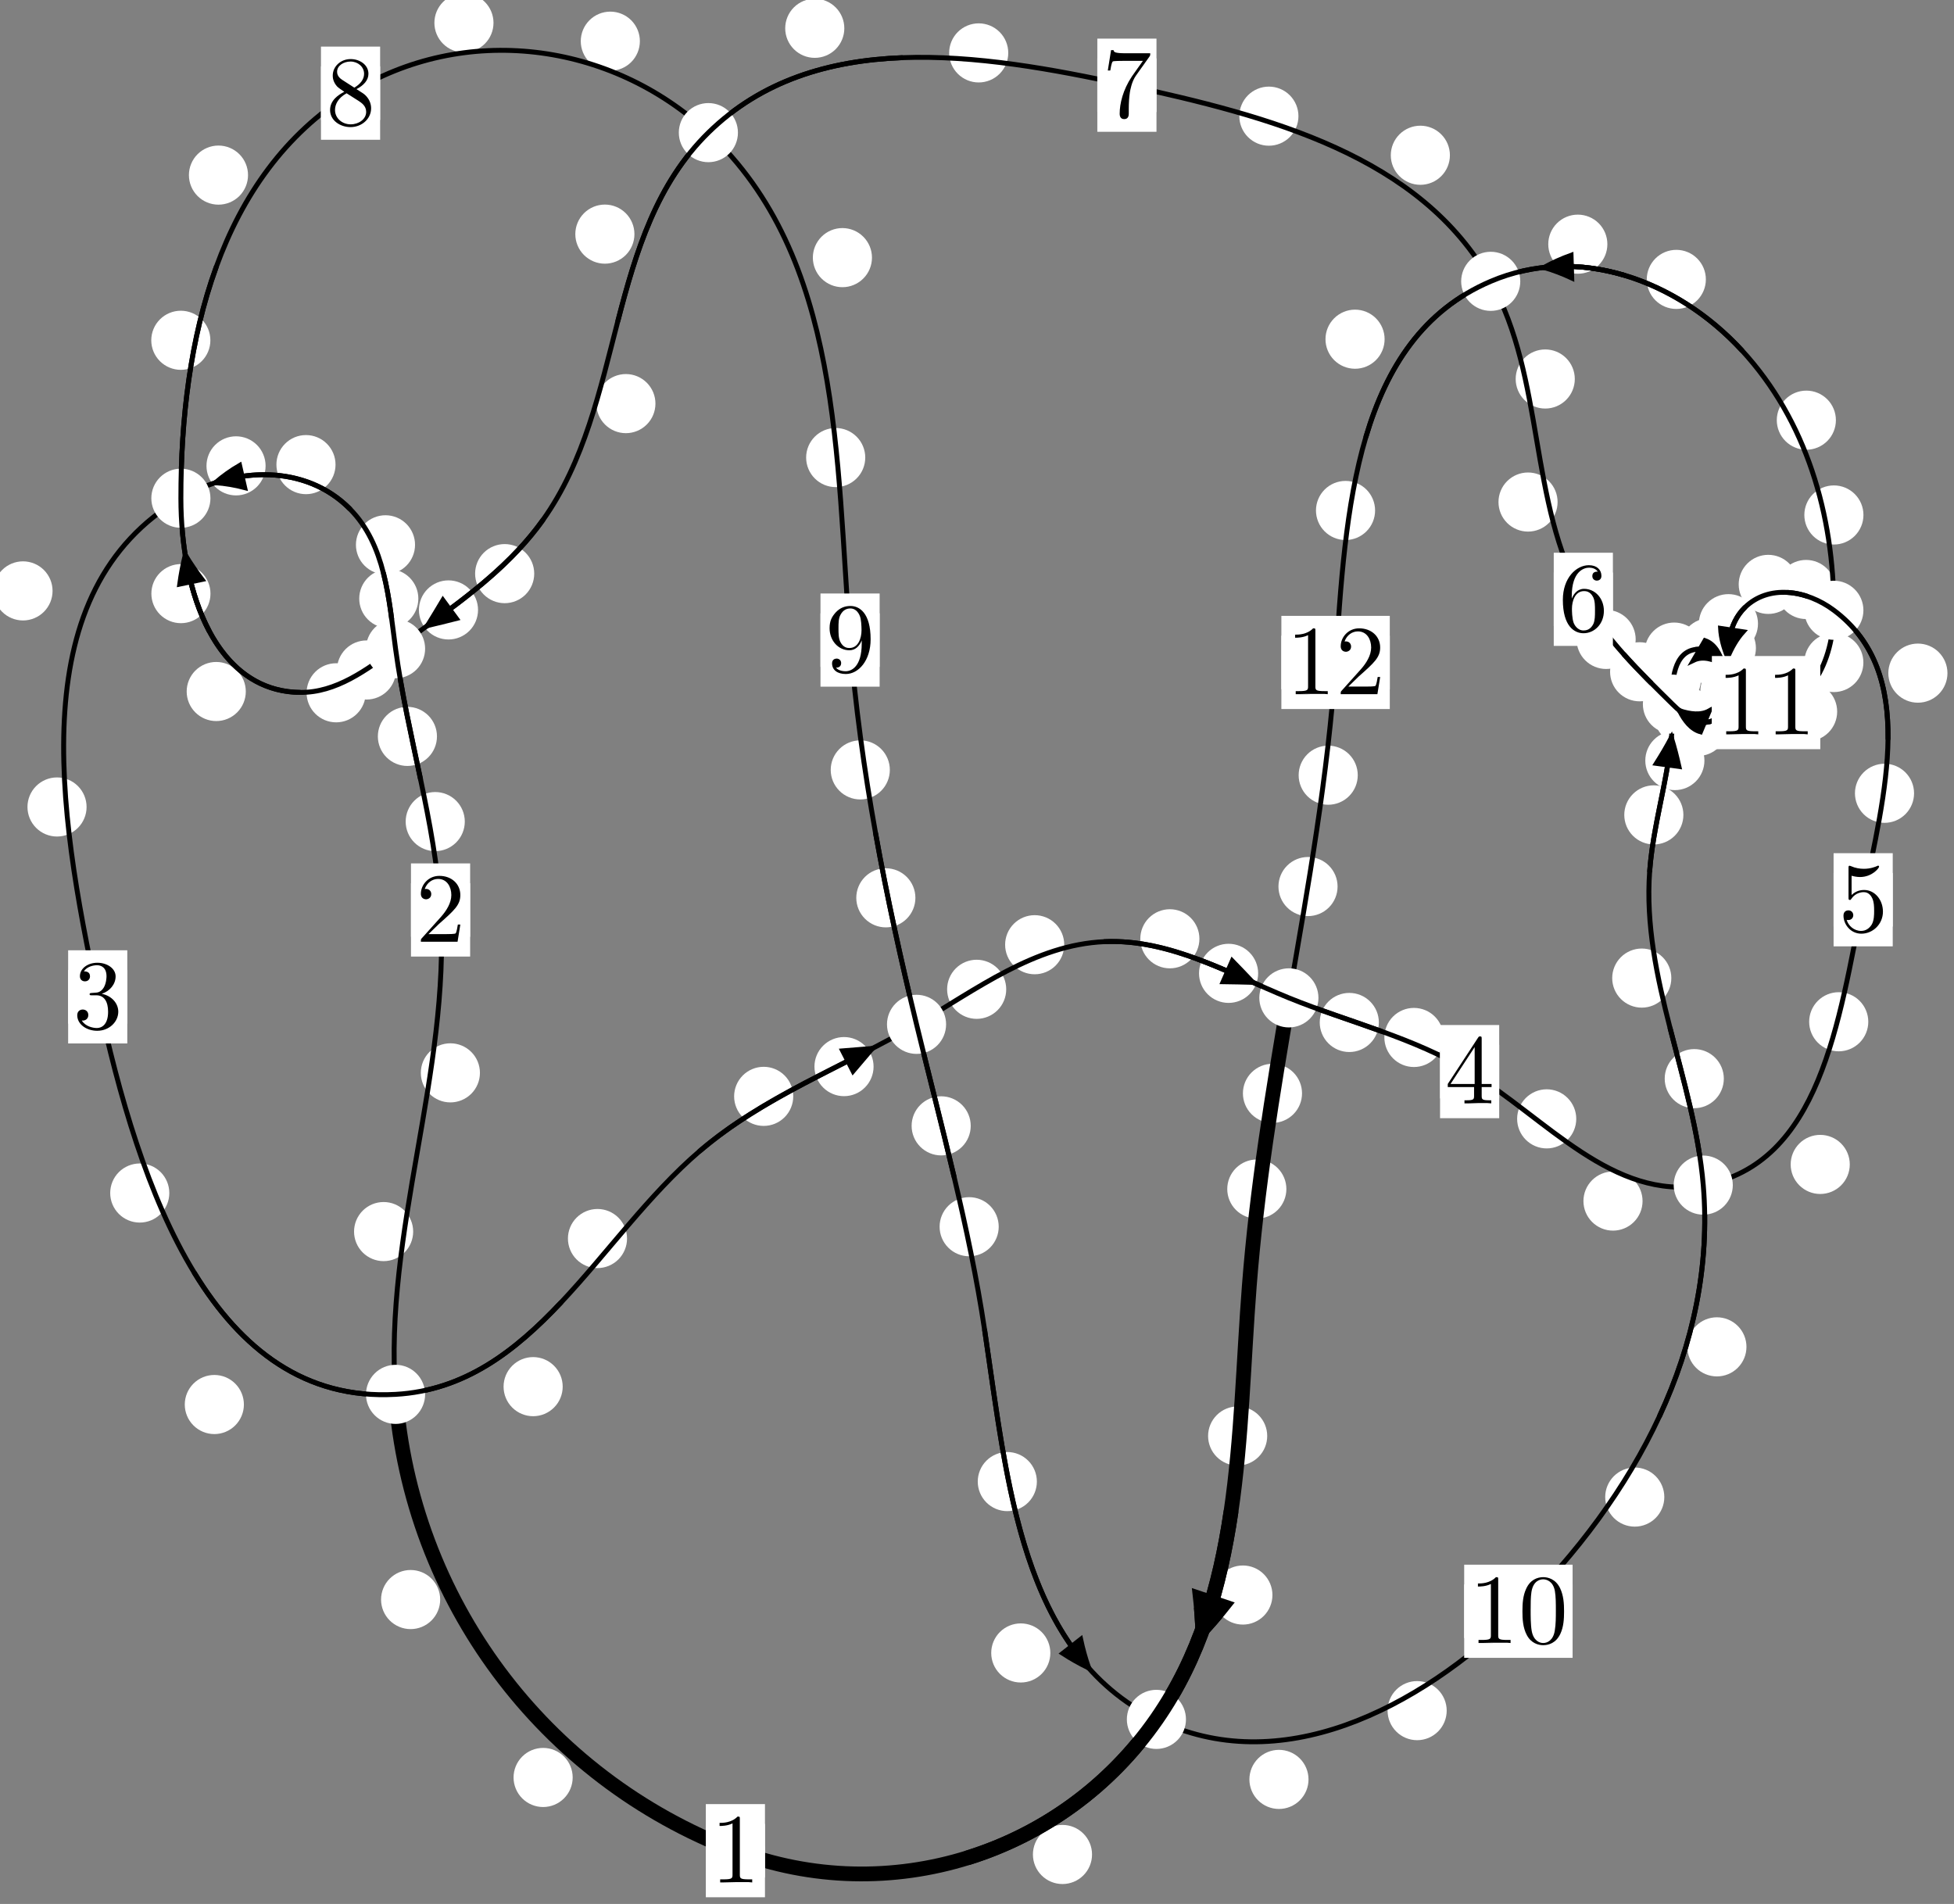 <?xml version="1.0"?>
<!-- Created by MetaPost 1.999 on 2021.07.06:0008 -->
<svg version="1.1" xmlns="http://www.w3.org/2000/svg" xmlns:xlink="http://www.w3.org/1999/xlink" width="197.594" height="192.532" viewBox="0 0 197.594 192.532">
<rect x="0" y="0" width="197.594" height="192.532" fill="#808080" stroke="none"/>
<!-- Original BoundingBox: -40.662170 -50.854141 156.931793 141.677933 -->
  <defs>
    <g transform="scale(0.01,0.01)" id="GLYPHcmr10_48">
      <path style="fill-rule: evenodd;" d="M460 -320C460 -400,455 -480,420 -554C374 -650,292 -666,250 -666C190 -666,117 -640,76 -547C44 -478,39 -400,39 -320C39 -245,43 -155,84 -79C127 2,200 22,249 22C303 22,379 1,423 -94C455 -163,460 -241,460 -320M249 -0C210 -0,151 -25,133 -121C122 -181,122 -273,122 -332C122 -396,122 -462,130 -516C149 -635,224 -644,249 -644C282 -644,348 -626,367 -527C377 -471,377 -395,377 -332C377 -257,377 -189,366 -125C351 -30,294 -0,249 -0"></path>
    </g>
    <g transform="scale(0.01,0.01)" id="GLYPHcmr10_49">
      <path style="fill-rule: evenodd;" d="M294 -640C294 -664,294 -666,271 -666C209 -602,121 -602,89 -602L89 -571C109 -571,168 -571,220 -597L220 -79C220 -43,217 -31,127 -31L95 -31L95 -0L257 -0L130 -3L217 -3L257 -3L297 -3L384 -3L419 -0L419 -31L387 -31C297 -31,294 -42,294 -79"></path>
    </g>
    <g transform="scale(0.01,0.01)" id="GLYPHcmr10_50">
      <path style="fill-rule: evenodd;" d="M127 -77L233 -180C389 -318,449 -372,449 -472C449 -586,359 -666,237 -666C124 -666,50 -574,50 -485C50 -429,100 -429,103 -429C120 -429,155 -441,155 -482C155 -508,137 -534,102 -534C94 -534,92 -534,89 -533C112 -598,166 -635,224 -635C315 -635,358 -554,358 -472C358 -392,308 -313,253 -251L61 -37C50 -26,50 -24,50 -0L421 -0L449 -174L424 -174C419 -144,412 -100,402 -85C395 -77,329 -77,307 -77"></path>
    </g>
    <g transform="scale(0.01,0.01)" id="GLYPHcmr10_51">
      <path style="fill-rule: evenodd;" d="M290 -352C372 -379,430 -449,430 -528C430 -610,342 -666,246 -666C145 -666,69 -606,69 -530C69 -497,91 -478,120 -478C151 -478,171 -500,171 -529C171 -579,124 -579,109 -579C140 -628,206 -641,242 -641C283 -641,338 -619,338 -529C338 -517,336 -459,310 -415C280 -367,246 -364,221 -363C213 -362,189 -360,182 -360C174 -359,167 -358,167 -348C167 -337,174 -337,191 -337L235 -337C317 -337,354 -269,354 -171C354 -35,285 -6,241 -6C198 -6,123 -23,88 -82C123 -77,154 -99,154 -137C154 -173,127 -193,98 -193C74 -193,42 -179,42 -135C42 -44,135 22,244 22C366 22,457 -69,457 -171C457 -253,394 -331,290 -352"></path>
    </g>
    <g transform="scale(0.01,0.01)" id="GLYPHcmr10_52">
      <path style="fill-rule: evenodd;" d="M294 -165L294 -78C294 -42,292 -31,218 -31L197 -31L197 -0L332 -0L238 -3L290 -3L332 -3L374 -3L427 -3L468 -0L468 -31L447 -31C373 -31,371 -42,371 -78L371 -165L471 -165L471 -196L371 -196L371 -651C371 -671,371 -677,355 -677C346 -677,343 -677,335 -665L28 -196L28 -165M300 -196L56 -196L300 -569"></path>
    </g>
    <g transform="scale(0.01,0.01)" id="GLYPHcmr10_53">
      <path style="fill-rule: evenodd;" d="M449 -201C449 -320,367 -420,259 -420C211 -420,168 -404,132 -369L132 -564C152 -558,185 -551,217 -551C340 -551,410 -642,410 -655C410 -661,407 -666,400 -666C399 -666,397 -666,392 -663C372 -654,323 -634,256 -634C216 -634,170 -641,123 -662C115 -665,113 -665,111 -665C101 -665,101 -657,101 -641L101 -345C101 -327,101 -319,115 -319C122 -319,124 -322,128 -328C139 -344,176 -398,257 -398C309 -398,334 -352,342 -334C358 -297,360 -258,360 -208C360 -173,360 -113,336 -71C312 -32,275 -6,229 -6C156 -6,99 -59,82 -118C85 -117,88 -116,99 -116C132 -116,149 -141,149 -165C149 -189,132 -214,99 -214C85 -214,50 -207,50 -161C50 -75,119 22,231 22C347 22,449 -74,449 -201"></path>
    </g>
    <g transform="scale(0.01,0.01)" id="GLYPHcmr10_54">
      <path style="fill-rule: evenodd;" d="M132 -328L132 -352C132 -605,256 -641,307 -641C331 -641,373 -635,395 -601C380 -601,340 -601,340 -556C340 -525,364 -510,386 -510C402 -510,432 -519,432 -558C432 -618,388 -666,305 -666C177 -666,42 -537,42 -316C42 -49,158 22,251 22C362 22,457 -72,457 -204C457 -331,368 -427,257 -427C189 -427,152 -376,132 -328M251 -6C188 -6,158 -66,152 -81C134 -128,134 -208,134 -226C134 -304,166 -404,256 -404C272 -404,318 -404,349 -342C367 -305,367 -254,367 -205C367 -157,367 -107,350 -71C320 -11,274 -6,251 -6"></path>
    </g>
    <g transform="scale(0.01,0.01)" id="GLYPHcmr10_55">
      <path style="fill-rule: evenodd;" d="M476 -609C485 -621,485 -623,485 -644L242 -644C120 -644,118 -657,114 -676L89 -676L56 -470L81 -470C84 -486,93 -549,106 -561C113 -567,191 -567,204 -567L411 -567C400 -551,321 -442,299 -409C209 -274,176 -135,176 -33C176 -23,176 22,222 22C268 22,268 -23,268 -33L268 -84C268 -139,271 -194,279 -248C283 -271,297 -357,341 -419"></path>
    </g>
    <g transform="scale(0.01,0.01)" id="GLYPHcmr10_56">
      <path style="fill-rule: evenodd;" d="M163 -457C117 -487,113 -521,113 -538C113 -599,178 -641,249 -641C322 -641,386 -589,386 -517C386 -460,347 -412,287 -377M309 -362C381 -399,430 -451,430 -517C430 -609,341 -666,250 -666C150 -666,69 -592,69 -499C69 -481,71 -436,113 -389C124 -377,161 -352,186 -335C128 -306,42 -250,42 -151C42 -45,144 22,249 22C362 22,457 -61,457 -168C457 -204,446 -249,408 -291C389 -312,373 -322,309 -362M209 -320L332 -242C360 -223,407 -193,407 -132C407 -58,332 -6,250 -6C164 -6,92 -68,92 -151C92 -209,124 -273,209 -320"></path>
    </g>
    <g transform="scale(0.01,0.01)" id="GLYPHcmr10_57">
      <path style="fill-rule: evenodd;" d="M367 -318L367 -286C367 -52,263 -6,205 -6C188 -6,134 -8,107 -42C151 -42,159 -71,159 -88C159 -119,135 -134,113 -134C97 -134,67 -125,67 -86C67 -19,121 22,206 22C335 22,457 -114,457 -329C457 -598,342 -666,253 -666C198 -666,149 -648,106 -603C65 -558,42 -516,42 -441C42 -316,130 -218,242 -218C303 -218,344 -260,367 -318M243 -241C227 -241,181 -241,150 -304C132 -341,132 -391,132 -440C132 -494,132 -541,153 -578C180 -628,218 -641,253 -641C299 -641,332 -607,349 -562C361 -530,365 -467,365 -421C365 -338,331 -241,243 -241"></path>
    </g>
  </defs>
  <path d="M57.911 179.741C57.911 178.948,57.596 178.188,57.035 177.627C56.475 177.067,55.715 176.752,54.922 176.752C54.129 176.752,53.369 177.067,52.809 177.627C52.248 178.188,51.933 178.948,51.933 179.741C51.933 180.533,52.248 181.293,52.809 181.854C53.369 182.414,54.129 182.729,54.922 182.729C55.715 182.729,56.475 182.414,57.035 181.854C57.596 181.293,57.911 180.533,57.911 179.741Z" style="fill: rgb(100%,100%,100%);stroke: none;"></path>
  <path d="M77.354 187.144C77.354 186.351,77.039 185.591,76.479 185.031C75.918 184.47,75.158 184.155,74.365 184.155C73.573 184.155,72.812 184.47,72.252 185.031C71.692 185.591,71.377 186.351,71.377 187.144C71.377 187.937,71.692 188.697,72.252 189.257C72.812 189.818,73.573 190.133,74.365 190.133C75.158 190.133,75.918 189.818,76.479 189.257C77.039 188.697,77.354 187.937,77.354 187.144Z" style="fill: rgb(100%,100%,100%);stroke: none;"></path>
  <path d="M41.781 124.539C41.781 123.747,41.466 122.987,40.905 122.426C40.345 121.866,39.584 121.551,38.792 121.551C37.999 121.551,37.239 121.866,36.678 122.426C36.118 122.987,35.803 123.747,35.803 124.539C35.803 125.332,36.118 126.092,36.678 126.653C37.239 127.213,37.999 127.528,38.792 127.528C39.584 127.528,40.345 127.213,40.905 126.653C41.466 126.092,41.781 125.332,41.781 124.539Z" style="fill: rgb(100%,100%,100%);stroke: none;"></path>
  <path d="M44.512 161.749C44.512 160.957,44.197 160.197,43.636 159.636C43.076 159.076,42.316 158.761,41.523 158.761C40.73 158.761,39.97 159.076,39.41 159.636C38.849 160.197,38.534 160.957,38.534 161.749C38.534 162.542,38.849 163.302,39.41 163.863C39.97 164.423,40.73 164.738,41.523 164.738C42.316 164.738,43.076 164.423,43.636 163.863C44.197 163.302,44.512 162.542,44.512 161.749Z" style="fill: rgb(100%,100%,100%);stroke: none;"></path>
  <path d="M47.001 83.08C47.001 82.288,46.686 81.527,46.126 80.967C45.565 80.406,44.805 80.092,44.012 80.092C43.22 80.092,42.459 80.406,41.899 80.967C41.338 81.527,41.023 82.288,41.023 83.08C41.023 83.873,41.338 84.633,41.899 85.194C42.459 85.754,43.22 86.069,44.012 86.069C44.805 86.069,45.565 85.754,46.126 85.194C46.686 84.633,47.001 83.873,47.001 83.08Z" style="fill: rgb(100%,100%,100%);stroke: none;"></path>
  <path d="M48.532 108.488C48.532 107.696,48.217 106.935,47.657 106.375C47.096 105.814,46.336 105.5,45.543 105.5C44.751 105.5,43.991 105.814,43.43 106.375C42.87 106.935,42.555 107.696,42.555 108.488C42.555 109.281,42.87 110.041,43.43 110.602C43.991 111.162,44.751 111.477,45.543 111.477C46.336 111.477,47.096 111.162,47.657 110.602C48.217 110.041,48.532 109.281,48.532 108.488Z" style="fill: rgb(100%,100%,100%);stroke: none;"></path>
  <path d="M42.304 60.533C42.304 59.74,41.989 58.98,41.429 58.419C40.868 57.859,40.108 57.544,39.315 57.544C38.523 57.544,37.763 57.859,37.202 58.419C36.642 58.98,36.327 59.74,36.327 60.533C36.327 61.325,36.642 62.085,37.202 62.646C37.763 63.206,38.523 63.521,39.315 63.521C40.108 63.521,40.868 63.206,41.429 62.646C41.989 62.085,42.304 61.325,42.304 60.533Z" style="fill: rgb(100%,100%,100%);stroke: none;"></path>
  <path d="M44.187 74.466C44.187 73.673,43.872 72.913,43.312 72.353C42.751 71.792,41.991 71.477,41.198 71.477C40.406 71.477,39.646 71.792,39.085 72.353C38.525 72.913,38.21 73.673,38.21 74.466C38.21 75.259,38.525 76.019,39.085 76.579C39.646 77.14,40.406 77.455,41.198 77.455C41.991 77.455,42.751 77.14,43.312 76.579C43.872 76.019,44.187 75.259,44.187 74.466Z" style="fill: rgb(100%,100%,100%);stroke: none;"></path>
  <path d="M33.93 46.983C33.93 46.19,33.615 45.43,33.054 44.87C32.494 44.309,31.734 43.994,30.941 43.994C30.148 43.994,29.388 44.309,28.828 44.87C28.267 45.43,27.952 46.19,27.952 46.983C27.952 47.776,28.267 48.536,28.828 49.096C29.388 49.657,30.148 49.972,30.941 49.972C31.734 49.972,32.494 49.657,33.054 49.096C33.615 48.536,33.93 47.776,33.93 46.983Z" style="fill: rgb(100%,100%,100%);stroke: none;"></path>
  <path d="M41.97 55.091C41.97 54.299,41.655 53.539,41.095 52.978C40.534 52.418,39.774 52.103,38.981 52.103C38.189 52.103,37.429 52.418,36.868 52.978C36.308 53.539,35.993 54.299,35.993 55.091C35.993 55.884,36.308 56.644,36.868 57.205C37.429 57.765,38.189 58.08,38.981 58.08C39.774 58.08,40.534 57.765,41.095 57.205C41.655 56.644,41.97 55.884,41.97 55.091Z" style="fill: rgb(100%,100%,100%);stroke: none;"></path>
  <path d="M5.315 59.753C5.315 58.96,5 58.2,4.44 57.639C3.879 57.079,3.119 56.764,2.327 56.764C1.534 56.764,0.774 57.079,0.213 57.639C-0.347 58.2,-0.662 58.96,-0.662 59.753C-0.662 60.545,-0.347 61.306,0.213 61.866C0.774 62.427,1.534 62.742,2.327 62.742C3.119 62.742,3.879 62.427,4.44 61.866C5 61.306,5.315 60.545,5.315 59.753Z" style="fill: rgb(100%,100%,100%);stroke: none;"></path>
  <path d="M26.857 47.109C26.857 46.316,26.542 45.556,25.982 44.995C25.421 44.435,24.661 44.12,23.869 44.12C23.076 44.12,22.316 44.435,21.755 44.995C21.195 45.556,20.88 46.316,20.88 47.109C20.88 47.901,21.195 48.661,21.755 49.222C22.316 49.782,23.076 50.097,23.869 50.097C24.661 50.097,25.421 49.782,25.982 49.222C26.542 48.661,26.857 47.901,26.857 47.109Z" style="fill: rgb(100%,100%,100%);stroke: none;"></path>
  <path d="M17.121 120.641C17.121 119.848,16.806 119.088,16.246 118.527C15.685 117.967,14.925 117.652,14.132 117.652C13.34 117.652,12.58 117.967,12.019 118.527C11.459 119.088,11.144 119.848,11.144 120.641C11.144 121.433,11.459 122.194,12.019 122.754C12.58 123.314,13.34 123.629,14.132 123.629C14.925 123.629,15.685 123.314,16.246 122.754C16.806 122.194,17.121 121.433,17.121 120.641Z" style="fill: rgb(100%,100%,100%);stroke: none;"></path>
  <path d="M8.755 81.603C8.755 80.81,8.44 80.05,7.88 79.489C7.319 78.929,6.559 78.614,5.766 78.614C4.974 78.614,4.213 78.929,3.653 79.489C3.092 80.05,2.778 80.81,2.778 81.603C2.778 82.395,3.092 83.155,3.653 83.716C4.213 84.276,4.974 84.591,5.766 84.591C6.559 84.591,7.319 84.276,7.88 83.716C8.44 83.155,8.755 82.395,8.755 81.603Z" style="fill: rgb(100%,100%,100%);stroke: none;"></path>
  <path d="M56.901 140.22C56.901 139.427,56.586 138.667,56.025 138.107C55.465 137.546,54.704 137.231,53.912 137.231C53.119 137.231,52.359 137.546,51.798 138.107C51.238 138.667,50.923 139.427,50.923 140.22C50.923 141.013,51.238 141.773,51.798 142.333C52.359 142.894,53.119 143.209,53.912 143.209C54.704 143.209,55.465 142.894,56.025 142.333C56.586 141.773,56.901 141.013,56.901 140.22Z" style="fill: rgb(100%,100%,100%);stroke: none;"></path>
  <path d="M24.663 142.027C24.663 141.235,24.348 140.474,23.787 139.914C23.227 139.353,22.467 139.039,21.674 139.039C20.881 139.039,20.121 139.353,19.561 139.914C19 140.474,18.685 141.235,18.685 142.027C18.685 142.82,19 143.58,19.561 144.141C20.121 144.701,20.881 145.016,21.674 145.016C22.467 145.016,23.227 144.701,23.787 144.141C24.348 143.58,24.663 142.82,24.663 142.027Z" style="fill: rgb(100%,100%,100%);stroke: none;"></path>
  <path d="M80.215 110.865C80.215 110.073,79.9 109.313,79.339 108.752C78.779 108.192,78.019 107.877,77.226 107.877C76.433 107.877,75.673 108.192,75.113 108.752C74.552 109.313,74.237 110.073,74.237 110.865C74.237 111.658,74.552 112.418,75.113 112.979C75.673 113.539,76.433 113.854,77.226 113.854C78.019 113.854,78.779 113.539,79.339 112.979C79.9 112.418,80.215 111.658,80.215 110.865Z" style="fill: rgb(100%,100%,100%);stroke: none;"></path>
  <path d="M63.408 125.243C63.408 124.45,63.093 123.69,62.533 123.129C61.972 122.569,61.212 122.254,60.419 122.254C59.627 122.254,58.867 122.569,58.306 123.129C57.746 123.69,57.431 124.45,57.431 125.243C57.431 126.035,57.746 126.795,58.306 127.356C58.867 127.916,59.627 128.231,60.419 128.231C61.212 128.231,61.972 127.916,62.533 127.356C63.093 126.795,63.408 126.035,63.408 125.243Z" style="fill: rgb(100%,100%,100%);stroke: none;"></path>
  <path d="M101.752 100.04C101.752 99.247,101.437 98.487,100.877 97.927C100.316 97.366,99.556 97.051,98.763 97.051C97.971 97.051,97.211 97.366,96.65 97.927C96.09 98.487,95.775 99.247,95.775 100.04C95.775 100.833,96.09 101.593,96.65 102.153C97.211 102.714,97.971 103.029,98.763 103.029C99.556 103.029,100.316 102.714,100.877 102.153C101.437 101.593,101.752 100.833,101.752 100.04Z" style="fill: rgb(100%,100%,100%);stroke: none;"></path>
  <path d="M88.338 107.857C88.338 107.064,88.023 106.304,87.462 105.744C86.902 105.183,86.142 104.868,85.349 104.868C84.556 104.868,83.796 105.183,83.236 105.744C82.675 106.304,82.36 107.064,82.36 107.857C82.36 108.65,82.675 109.41,83.236 109.97C83.796 110.531,84.556 110.846,85.349 110.846C86.142 110.846,86.902 110.531,87.462 109.97C88.023 109.41,88.338 108.65,88.338 107.857Z" style="fill: rgb(100%,100%,100%);stroke: none;"></path>
  <path d="M121.288 94.932C121.288 94.139,120.973 93.379,120.413 92.818C119.852 92.258,119.092 91.943,118.299 91.943C117.507 91.943,116.746 92.258,116.186 92.818C115.625 93.379,115.311 94.139,115.311 94.932C115.311 95.724,115.625 96.485,116.186 97.045C116.746 97.605,117.507 97.92,118.299 97.92C119.092 97.92,119.852 97.605,120.413 97.045C120.973 96.485,121.288 95.724,121.288 94.932Z" style="fill: rgb(100%,100%,100%);stroke: none;"></path>
  <path d="M107.618 95.532C107.618 94.739,107.303 93.979,106.743 93.418C106.183 92.858,105.422 92.543,104.63 92.543C103.837 92.543,103.077 92.858,102.516 93.418C101.956 93.979,101.641 94.739,101.641 95.532C101.641 96.324,101.956 97.084,102.516 97.645C103.077 98.205,103.837 98.52,104.63 98.52C105.422 98.52,106.183 98.205,106.743 97.645C107.303 97.084,107.618 96.324,107.618 95.532Z" style="fill: rgb(100%,100%,100%);stroke: none;"></path>
  <path d="M139.434 103.393C139.434 102.601,139.119 101.84,138.558 101.28C137.998 100.719,137.238 100.405,136.445 100.405C135.652 100.405,134.892 100.719,134.332 101.28C133.771 101.84,133.456 102.601,133.456 103.393C133.456 104.186,133.771 104.946,134.332 105.507C134.892 106.067,135.652 106.382,136.445 106.382C137.238 106.382,137.998 106.067,138.558 105.507C139.119 104.946,139.434 104.186,139.434 103.393Z" style="fill: rgb(100%,100%,100%);stroke: none;"></path>
  <path d="M127.227 98.426C127.227 97.633,126.912 96.873,126.351 96.313C125.791 95.752,125.031 95.437,124.238 95.437C123.445 95.437,122.685 95.752,122.125 96.313C121.564 96.873,121.249 97.633,121.249 98.426C121.249 99.219,121.564 99.979,122.125 100.539C122.685 101.1,123.445 101.415,124.238 101.415C125.031 101.415,125.791 101.1,126.351 100.539C126.912 99.979,127.227 99.219,127.227 98.426Z" style="fill: rgb(100%,100%,100%);stroke: none;"></path>
  <path d="M159.395 113.141C159.395 112.348,159.08 111.588,158.519 111.028C157.959 110.467,157.199 110.152,156.406 110.152C155.613 110.152,154.853 110.467,154.293 111.028C153.732 111.588,153.417 112.348,153.417 113.141C153.417 113.934,153.732 114.694,154.293 115.254C154.853 115.815,155.613 116.13,156.406 116.13C157.199 116.13,157.959 115.815,158.519 115.254C159.08 114.694,159.395 113.934,159.395 113.141Z" style="fill: rgb(100%,100%,100%);stroke: none;"></path>
  <path d="M145.969 104.909C145.969 104.117,145.654 103.356,145.093 102.796C144.533 102.236,143.773 101.921,142.98 101.921C142.187 101.921,141.427 102.236,140.867 102.796C140.306 103.356,139.991 104.117,139.991 104.909C139.991 105.702,140.306 106.462,140.867 107.023C141.427 107.583,142.187 107.898,142.98 107.898C143.773 107.898,144.533 107.583,145.093 107.023C145.654 106.462,145.969 105.702,145.969 104.909Z" style="fill: rgb(100%,100%,100%);stroke: none;"></path>
  <path d="M187.055 117.749C187.055 116.956,186.741 116.196,186.18 115.635C185.62 115.075,184.859 114.76,184.067 114.76C183.274 114.76,182.514 115.075,181.953 115.635C181.393 116.196,181.078 116.956,181.078 117.749C181.078 118.541,181.393 119.301,181.953 119.862C182.514 120.422,183.274 120.737,184.067 120.737C184.859 120.737,185.62 120.422,186.18 119.862C186.741 119.301,187.055 118.541,187.055 117.749Z" style="fill: rgb(100%,100%,100%);stroke: none;"></path>
  <path d="M166.1 121.455C166.1 120.662,165.785 119.902,165.224 119.341C164.664 118.781,163.904 118.466,163.111 118.466C162.318 118.466,161.558 118.781,160.998 119.341C160.437 119.902,160.122 120.662,160.122 121.455C160.122 122.247,160.437 123.007,160.998 123.568C161.558 124.128,162.318 124.443,163.111 124.443C163.904 124.443,164.664 124.128,165.224 123.568C165.785 123.007,166.1 122.247,166.1 121.455Z" style="fill: rgb(100%,100%,100%);stroke: none;"></path>
  <path d="M193.555 80.219C193.555 79.426,193.24 78.666,192.68 78.105C192.119 77.545,191.359 77.23,190.566 77.23C189.774 77.23,189.014 77.545,188.453 78.105C187.893 78.666,187.578 79.426,187.578 80.219C187.578 81.011,187.893 81.771,188.453 82.332C189.014 82.892,189.774 83.207,190.566 83.207C191.359 83.207,192.119 82.892,192.68 82.332C193.24 81.771,193.555 81.011,193.555 80.219Z" style="fill: rgb(100%,100%,100%);stroke: none;"></path>
  <path d="M188.926 103.322C188.926 102.529,188.611 101.769,188.05 101.209C187.49 100.648,186.729 100.333,185.937 100.333C185.144 100.333,184.384 100.648,183.823 101.209C183.263 101.769,182.948 102.529,182.948 103.322C182.948 104.115,183.263 104.875,183.823 105.435C184.384 105.996,185.144 106.311,185.937 106.311C186.729 106.311,187.49 105.996,188.05 105.435C188.611 104.875,188.926 104.115,188.926 103.322Z" style="fill: rgb(100%,100%,100%);stroke: none;"></path>
  <path d="M185.624 59.61C185.624 58.817,185.309 58.057,184.748 57.497C184.188 56.936,183.428 56.621,182.635 56.621C181.842 56.621,181.082 56.936,180.522 57.497C179.961 58.057,179.646 58.817,179.646 59.61C179.646 60.403,179.961 61.163,180.522 61.723C181.082 62.284,181.842 62.599,182.635 62.599C183.428 62.599,184.188 62.284,184.748 61.723C185.309 61.163,185.624 60.403,185.624 59.61Z" style="fill: rgb(100%,100%,100%);stroke: none;"></path>
  <path d="M196.932 68.069C196.932 67.277,196.617 66.516,196.056 65.956C195.496 65.395,194.736 65.08,193.943 65.08C193.15 65.08,192.39 65.395,191.83 65.956C191.269 66.516,190.954 67.277,190.954 68.069C190.954 68.862,191.269 69.622,191.83 70.183C192.39 70.743,193.15 71.058,193.943 71.058C194.736 71.058,195.496 70.743,196.056 70.183C196.617 69.622,196.932 68.862,196.932 68.069Z" style="fill: rgb(100%,100%,100%);stroke: none;"></path>
  <path d="M177.773 63.068C177.773 62.276,177.458 61.515,176.897 60.955C176.337 60.394,175.577 60.079,174.784 60.079C173.991 60.079,173.231 60.394,172.671 60.955C172.11 61.515,171.795 62.276,171.795 63.068C171.795 63.861,172.11 64.621,172.671 65.182C173.231 65.742,173.991 66.057,174.784 66.057C175.577 66.057,176.337 65.742,176.897 65.182C177.458 64.621,177.773 63.861,177.773 63.068Z" style="fill: rgb(100%,100%,100%);stroke: none;"></path>
  <path d="M181.801 59.094C181.801 58.301,181.486 57.541,180.925 56.98C180.365 56.42,179.605 56.105,178.812 56.105C178.019 56.105,177.259 56.42,176.699 56.98C176.138 57.541,175.823 58.301,175.823 59.094C175.823 59.886,176.138 60.647,176.699 61.207C177.259 61.767,178.019 62.082,178.812 62.082C179.605 62.082,180.365 61.767,180.925 61.207C181.486 60.647,181.801 59.886,181.801 59.094Z" style="fill: rgb(100%,100%,100%);stroke: none;"></path>
  <path d="M177.923 69.903C177.923 69.11,177.608 68.35,177.047 67.789C176.487 67.229,175.727 66.914,174.934 66.914C174.141 66.914,173.381 67.229,172.821 67.789C172.26 68.35,171.945 69.11,171.945 69.903C171.945 70.695,172.26 71.455,172.821 72.016C173.381 72.576,174.141 72.891,174.934 72.891C175.727 72.891,176.487 72.576,177.047 72.016C177.608 71.455,177.923 70.695,177.923 69.903Z" style="fill: rgb(100%,100%,100%);stroke: none;"></path>
  <path d="M177.563 65.534C177.563 64.741,177.248 63.981,176.688 63.42C176.127 62.86,175.367 62.545,174.575 62.545C173.782 62.545,173.022 62.86,172.461 63.42C171.901 63.981,171.586 64.741,171.586 65.534C171.586 66.326,171.901 67.087,172.461 67.647C173.022 68.207,173.782 68.522,174.575 68.522C175.367 68.522,176.127 68.207,176.688 67.647C177.248 67.087,177.563 66.326,177.563 65.534Z" style="fill: rgb(100%,100%,100%);stroke: none;"></path>
  <path d="M174.677 73.459C174.677 72.667,174.362 71.906,173.802 71.346C173.241 70.785,172.481 70.47,171.688 70.47C170.896 70.47,170.135 70.785,169.575 71.346C169.014 71.906,168.699 72.667,168.699 73.459C168.699 74.252,169.014 75.012,169.575 75.573C170.135 76.133,170.896 76.448,171.688 76.448C172.481 76.448,173.241 76.133,173.802 75.573C174.362 75.012,174.677 74.252,174.677 73.459Z" style="fill: rgb(100%,100%,100%);stroke: none;"></path>
  <path d="M177.929 72.206C177.929 71.413,177.614 70.653,177.054 70.093C176.493 69.532,175.733 69.217,174.94 69.217C174.148 69.217,173.387 69.532,172.827 70.093C172.267 70.653,171.952 71.413,171.952 72.206C171.952 72.999,172.267 73.759,172.827 74.319C173.387 74.88,174.148 75.195,174.94 75.195C175.733 75.195,176.493 74.88,177.054 74.319C177.614 73.759,177.929 72.999,177.929 72.206Z" style="fill: rgb(100%,100%,100%);stroke: none;"></path>
  <path d="M168.793 67.931C168.793 67.138,168.478 66.378,167.918 65.818C167.357 65.257,166.597 64.942,165.804 64.942C165.012 64.942,164.251 65.257,163.691 65.818C163.13 66.378,162.816 67.138,162.816 67.931C162.816 68.724,163.13 69.484,163.691 70.044C164.251 70.605,165.012 70.92,165.804 70.92C166.597 70.92,167.357 70.605,167.918 70.044C168.478 69.484,168.793 68.724,168.793 67.931Z" style="fill: rgb(100%,100%,100%);stroke: none;"></path>
  <path d="M173.267 72.345C173.267 71.553,172.952 70.792,172.392 70.232C171.831 69.671,171.071 69.357,170.278 69.357C169.486 69.357,168.726 69.671,168.165 70.232C167.605 70.792,167.29 71.553,167.29 72.345C167.29 73.138,167.605 73.898,168.165 74.459C168.726 75.019,169.486 75.334,170.278 75.334C171.071 75.334,171.831 75.019,172.392 74.459C172.952 73.898,173.267 73.138,173.267 72.345Z" style="fill: rgb(100%,100%,100%);stroke: none;"></path>
  <path d="M157.508 50.768C157.508 49.975,157.194 49.215,156.633 48.654C156.073 48.094,155.312 47.779,154.52 47.779C153.727 47.779,152.967 48.094,152.406 48.654C151.846 49.215,151.531 49.975,151.531 50.768C151.531 51.56,151.846 52.32,152.406 52.881C152.967 53.441,153.727 53.756,154.52 53.756C155.312 53.756,156.073 53.441,156.633 52.881C157.194 52.32,157.508 51.56,157.508 50.768Z" style="fill: rgb(100%,100%,100%);stroke: none;"></path>
  <path d="M165.405 64.66C165.405 63.867,165.09 63.107,164.529 62.546C163.969 61.986,163.209 61.671,162.416 61.671C161.623 61.671,160.863 61.986,160.303 62.546C159.742 63.107,159.427 63.867,159.427 64.66C159.427 65.452,159.742 66.212,160.303 66.773C160.863 67.333,161.623 67.648,162.416 67.648C163.209 67.648,163.969 67.333,164.529 66.773C165.09 66.212,165.405 65.452,165.405 64.66Z" style="fill: rgb(100%,100%,100%);stroke: none;"></path>
  <path d="M146.619 15.7C146.619 14.907,146.304 14.147,145.743 13.586C145.183 13.026,144.423 12.711,143.63 12.711C142.837 12.711,142.077 13.026,141.517 13.586C140.956 14.147,140.641 14.907,140.641 15.7C140.641 16.492,140.956 17.253,141.517 17.813C142.077 18.374,142.837 18.689,143.63 18.689C144.423 18.689,145.183 18.374,145.743 17.813C146.304 17.253,146.619 16.492,146.619 15.7Z" style="fill: rgb(100%,100%,100%);stroke: none;"></path>
  <path d="M159.248 38.324C159.248 37.532,158.933 36.772,158.372 36.211C157.812 35.651,157.052 35.336,156.259 35.336C155.466 35.336,154.706 35.651,154.146 36.211C153.585 36.772,153.27 37.532,153.27 38.324C153.27 39.117,153.585 39.877,154.146 40.438C154.706 40.998,155.466 41.313,156.259 41.313C157.052 41.313,157.812 40.998,158.372 40.438C158.933 39.877,159.248 39.117,159.248 38.324Z" style="fill: rgb(100%,100%,100%);stroke: none;"></path>
  <path d="M101.958 5.35C101.958 4.557,101.643 3.797,101.083 3.236C100.522 2.676,99.762 2.361,98.969 2.361C98.177 2.361,97.417 2.676,96.856 3.236C96.296 3.797,95.981 4.557,95.981 5.35C95.981 6.142,96.296 6.902,96.856 7.463C97.417 8.023,98.177 8.338,98.969 8.338C99.762 8.338,100.522 8.023,101.083 7.463C101.643 6.902,101.958 6.142,101.958 5.35Z" style="fill: rgb(100%,100%,100%);stroke: none;"></path>
  <path d="M131.302 11.746C131.302 10.954,130.987 10.193,130.426 9.633C129.866 9.073,129.106 8.758,128.313 8.758C127.52 8.758,126.76 9.073,126.2 9.633C125.639 10.193,125.324 10.954,125.324 11.746C125.324 12.539,125.639 13.299,126.2 13.86C126.76 14.42,127.52 14.735,128.313 14.735C129.106 14.735,129.866 14.42,130.426 13.86C130.987 13.299,131.302 12.539,131.302 11.746Z" style="fill: rgb(100%,100%,100%);stroke: none;"></path>
  <path d="M64.155 23.676C64.155 22.883,63.84 22.123,63.28 21.562C62.719 21.002,61.959 20.687,61.167 20.687C60.374 20.687,59.614 21.002,59.053 21.562C58.493 22.123,58.178 22.883,58.178 23.676C58.178 24.468,58.493 25.228,59.053 25.789C59.614 26.349,60.374 26.664,61.167 26.664C61.959 26.664,62.719 26.349,63.28 25.789C63.84 25.228,64.155 24.468,64.155 23.676Z" style="fill: rgb(100%,100%,100%);stroke: none;"></path>
  <path d="M85.38 2.862C85.38 2.069,85.065 1.309,84.505 0.748C83.944 0.188,83.184 -0.127,82.391 -0.127C81.599 -0.127,80.839 0.188,80.278 0.748C79.718 1.309,79.403 2.069,79.403 2.862C79.403 3.654,79.718 4.414,80.278 4.975C80.839 5.535,81.599 5.85,82.391 5.85C83.184 5.85,83.944 5.535,84.505 4.975C85.065 4.414,85.38 3.654,85.38 2.862Z" style="fill: rgb(100%,100%,100%);stroke: none;"></path>
  <path d="M54.022 58.007C54.022 57.214,53.708 56.454,53.147 55.893C52.587 55.333,51.826 55.018,51.034 55.018C50.241 55.018,49.481 55.333,48.92 55.893C48.36 56.454,48.045 57.214,48.045 58.007C48.045 58.799,48.36 59.56,48.92 60.12C49.481 60.68,50.241 60.995,51.034 60.995C51.826 60.995,52.587 60.68,53.147 60.12C53.708 59.56,54.022 58.799,54.022 58.007Z" style="fill: rgb(100%,100%,100%);stroke: none;"></path>
  <path d="M66.28 40.814C66.28 40.021,65.965 39.261,65.405 38.701C64.844 38.14,64.084 37.825,63.291 37.825C62.499 37.825,61.738 38.14,61.178 38.701C60.618 39.261,60.303 40.021,60.303 40.814C60.303 41.607,60.618 42.367,61.178 42.927C61.738 43.488,62.499 43.803,63.291 43.803C64.084 43.803,64.844 43.488,65.405 42.927C65.965 42.367,66.28 41.607,66.28 40.814Z" style="fill: rgb(100%,100%,100%);stroke: none;"></path>
  <path d="M40.051 67.751C40.051 66.958,39.736 66.198,39.176 65.638C38.615 65.077,37.855 64.762,37.062 64.762C36.27 64.762,35.509 65.077,34.949 65.638C34.389 66.198,34.074 66.958,34.074 67.751C34.074 68.544,34.389 69.304,34.949 69.864C35.509 70.425,36.27 70.74,37.062 70.74C37.855 70.74,38.615 70.425,39.176 69.864C39.736 69.304,40.051 68.544,40.051 67.751Z" style="fill: rgb(100%,100%,100%);stroke: none;"></path>
  <path d="M48.34 61.676C48.34 60.884,48.025 60.123,47.465 59.563C46.904 59.002,46.144 58.688,45.352 58.688C44.559 58.688,43.799 59.002,43.238 59.563C42.678 60.123,42.363 60.884,42.363 61.676C42.363 62.469,42.678 63.229,43.238 63.79C43.799 64.35,44.559 64.665,45.352 64.665C46.144 64.665,46.904 64.35,47.465 63.79C48.025 63.229,48.34 62.469,48.34 61.676Z" style="fill: rgb(100%,100%,100%);stroke: none;"></path>
  <path d="M24.856 69.926C24.856 69.134,24.541 68.374,23.98 67.813C23.42 67.253,22.659 66.938,21.867 66.938C21.074 66.938,20.314 67.253,19.753 67.813C19.193 68.374,18.878 69.134,18.878 69.926C18.878 70.719,19.193 71.479,19.753 72.04C20.314 72.6,21.074 72.915,21.867 72.915C22.659 72.915,23.42 72.6,23.98 72.04C24.541 71.479,24.856 70.719,24.856 69.926Z" style="fill: rgb(100%,100%,100%);stroke: none;"></path>
  <path d="M36.982 70.056C36.982 69.264,36.667 68.503,36.106 67.943C35.546 67.383,34.786 67.068,33.993 67.068C33.2 67.068,32.44 67.383,31.88 67.943C31.319 68.503,31.004 69.264,31.004 70.056C31.004 70.849,31.319 71.609,31.88 72.17C32.44 72.73,33.2 73.045,33.993 73.045C34.786 73.045,35.546 72.73,36.106 72.17C36.667 71.609,36.982 70.849,36.982 70.056Z" style="fill: rgb(100%,100%,100%);stroke: none;"></path>
  <path d="M21.274 34.41C21.274 33.617,20.959 32.857,20.399 32.297C19.838 31.736,19.078 31.421,18.285 31.421C17.493 31.421,16.733 31.736,16.172 32.297C15.612 32.857,15.297 33.617,15.297 34.41C15.297 35.203,15.612 35.963,16.172 36.523C16.733 37.084,17.493 37.399,18.285 37.399C19.078 37.399,19.838 37.084,20.399 36.523C20.959 35.963,21.274 35.203,21.274 34.41Z" style="fill: rgb(100%,100%,100%);stroke: none;"></path>
  <path d="M21.284 60.029C21.284 59.236,20.969 58.476,20.409 57.915C19.848 57.355,19.088 57.04,18.295 57.04C17.503 57.04,16.743 57.355,16.182 57.915C15.622 58.476,15.307 59.236,15.307 60.029C15.307 60.821,15.622 61.581,16.182 62.142C16.743 62.702,17.503 63.017,18.295 63.017C19.088 63.017,19.848 62.702,20.409 62.142C20.969 61.581,21.284 60.821,21.284 60.029Z" style="fill: rgb(100%,100%,100%);stroke: none;"></path>
  <path d="M49.904 2.311C49.904 1.518,49.589 0.758,49.029 0.197C48.468 -0.363,47.708 -0.678,46.915 -0.678C46.123 -0.678,45.363 -0.363,44.802 0.197C44.242 0.758,43.927 1.518,43.927 2.311C43.927 3.103,44.242 3.864,44.802 4.424C45.363 4.985,46.123 5.3,46.915 5.3C47.708 5.3,48.468 4.985,49.029 4.424C49.589 3.864,49.904 3.103,49.904 2.311Z" style="fill: rgb(100%,100%,100%);stroke: none;"></path>
  <path d="M25.081 17.707C25.081 16.915,24.766 16.154,24.206 15.594C23.645 15.034,22.885 14.719,22.092 14.719C21.3 14.719,20.539 15.034,19.979 15.594C19.419 16.154,19.104 16.915,19.104 17.707C19.104 18.5,19.419 19.26,19.979 19.821C20.539 20.381,21.3 20.696,22.092 20.696C22.885 20.696,23.645 20.381,24.206 19.821C24.766 19.26,25.081 18.5,25.081 17.707Z" style="fill: rgb(100%,100%,100%);stroke: none;"></path>
  <path d="M88.176 26.052C88.176 25.259,87.861 24.499,87.3 23.939C86.74 23.378,85.979 23.063,85.187 23.063C84.394 23.063,83.634 23.378,83.073 23.939C82.513 24.499,82.198 25.259,82.198 26.052C82.198 26.845,82.513 27.605,83.073 28.165C83.634 28.726,84.394 29.041,85.187 29.041C85.979 29.041,86.74 28.726,87.3 28.165C87.861 27.605,88.176 26.845,88.176 26.052Z" style="fill: rgb(100%,100%,100%);stroke: none;"></path>
  <path d="M64.706 4.165C64.706 3.372,64.391 2.612,63.831 2.052C63.27 1.491,62.51 1.176,61.717 1.176C60.925 1.176,60.165 1.491,59.604 2.052C59.044 2.612,58.729 3.372,58.729 4.165C58.729 4.958,59.044 5.718,59.604 6.278C60.165 6.839,60.925 7.154,61.717 7.154C62.51 7.154,63.27 6.839,63.831 6.278C64.391 5.718,64.706 4.958,64.706 4.165Z" style="fill: rgb(100%,100%,100%);stroke: none;"></path>
  <path d="M89.983 77.853C89.983 77.061,89.668 76.301,89.107 75.74C88.547 75.18,87.787 74.865,86.994 74.865C86.201 74.865,85.441 75.18,84.881 75.74C84.32 76.301,84.005 77.061,84.005 77.853C84.005 78.646,84.32 79.406,84.881 79.967C85.441 80.527,86.201 80.842,86.994 80.842C87.787 80.842,88.547 80.527,89.107 79.967C89.668 79.406,89.983 78.646,89.983 77.853Z" style="fill: rgb(100%,100%,100%);stroke: none;"></path>
  <path d="M87.497 46.269C87.497 45.476,87.182 44.716,86.621 44.156C86.061 43.595,85.301 43.28,84.508 43.28C83.715 43.28,82.955 43.595,82.395 44.156C81.834 44.716,81.519 45.476,81.519 46.269C81.519 47.062,81.834 47.822,82.395 48.382C82.955 48.943,83.715 49.258,84.508 49.258C85.301 49.258,86.061 48.943,86.621 48.382C87.182 47.822,87.497 47.062,87.497 46.269Z" style="fill: rgb(100%,100%,100%);stroke: none;"></path>
  <path d="M98.163 113.848C98.163 113.055,97.848 112.295,97.288 111.735C96.727 111.174,95.967 110.859,95.174 110.859C94.382 110.859,93.622 111.174,93.061 111.735C92.501 112.295,92.186 113.055,92.186 113.848C92.186 114.641,92.501 115.401,93.061 115.961C93.622 116.522,94.382 116.837,95.174 116.837C95.967 116.837,96.727 116.522,97.288 115.961C97.848 115.401,98.163 114.641,98.163 113.848Z" style="fill: rgb(100%,100%,100%);stroke: none;"></path>
  <path d="M92.568 90.79C92.568 89.997,92.253 89.237,91.692 88.676C91.132 88.116,90.372 87.801,89.579 87.801C88.786 87.801,88.026 88.116,87.466 88.676C86.905 89.237,86.59 89.997,86.59 90.79C86.59 91.582,86.905 92.342,87.466 92.903C88.026 93.463,88.786 93.778,89.579 93.778C90.372 93.778,91.132 93.463,91.692 92.903C92.253 92.342,92.568 91.582,92.568 90.79Z" style="fill: rgb(100%,100%,100%);stroke: none;"></path>
  <path d="M104.851 149.82C104.851 149.027,104.536 148.267,103.976 147.707C103.415 147.146,102.655 146.831,101.862 146.831C101.07 146.831,100.309 147.146,99.749 147.707C99.189 148.267,98.874 149.027,98.874 149.82C98.874 150.613,99.189 151.373,99.749 151.933C100.309 152.494,101.07 152.809,101.862 152.809C102.655 152.809,103.415 152.494,103.976 151.933C104.536 151.373,104.851 150.613,104.851 149.82Z" style="fill: rgb(100%,100%,100%);stroke: none;"></path>
  <path d="M100.993 124.048C100.993 123.256,100.678 122.495,100.118 121.935C99.557 121.374,98.797 121.06,98.004 121.06C97.212 121.06,96.451 121.374,95.891 121.935C95.33 122.495,95.016 123.256,95.016 124.048C95.016 124.841,95.33 125.601,95.891 126.162C96.451 126.722,97.212 127.037,98.004 127.037C98.797 127.037,99.557 126.722,100.118 126.162C100.678 125.601,100.993 124.841,100.993 124.048Z" style="fill: rgb(100%,100%,100%);stroke: none;"></path>
  <path d="M132.321 179.937C132.321 179.144,132.006 178.384,131.445 177.823C130.885 177.263,130.125 176.948,129.332 176.948C128.539 176.948,127.779 177.263,127.219 177.823C126.658 178.384,126.343 179.144,126.343 179.937C126.343 180.729,126.658 181.489,127.219 182.05C127.779 182.61,128.539 182.925,129.332 182.925C130.125 182.925,130.885 182.61,131.445 182.05C132.006 181.489,132.321 180.729,132.321 179.937Z" style="fill: rgb(100%,100%,100%);stroke: none;"></path>
  <path d="M106.213 167.15C106.213 166.357,105.898 165.597,105.337 165.036C104.777 164.476,104.016 164.161,103.224 164.161C102.431 164.161,101.671 164.476,101.11 165.036C100.55 165.597,100.235 166.357,100.235 167.15C100.235 167.942,100.55 168.703,101.11 169.263C101.671 169.823,102.431 170.138,103.224 170.138C104.016 170.138,104.777 169.823,105.337 169.263C105.898 168.703,106.213 167.942,106.213 167.15Z" style="fill: rgb(100%,100%,100%);stroke: none;"></path>
  <path d="M168.3 151.387C168.3 150.594,167.985 149.834,167.425 149.273C166.864 148.713,166.104 148.398,165.312 148.398C164.519 148.398,163.759 148.713,163.198 149.273C162.638 149.834,162.323 150.594,162.323 151.387C162.323 152.179,162.638 152.94,163.198 153.5C163.759 154.061,164.519 154.376,165.312 154.376C166.104 154.376,166.864 154.061,167.425 153.5C167.985 152.94,168.3 152.179,168.3 151.387Z" style="fill: rgb(100%,100%,100%);stroke: none;"></path>
  <path d="M146.294 172.982C146.294 172.189,145.979 171.429,145.419 170.868C144.858 170.308,144.098 169.993,143.305 169.993C142.512 169.993,141.752 170.308,141.192 170.868C140.631 171.429,140.316 172.189,140.316 172.982C140.316 173.774,140.631 174.535,141.192 175.095C141.752 175.656,142.512 175.97,143.305 175.97C144.098 175.97,144.858 175.656,145.419 175.095C145.979 174.535,146.294 173.774,146.294 172.982Z" style="fill: rgb(100%,100%,100%);stroke: none;"></path>
  <path d="M174.318 109.074C174.318 108.281,174.003 107.521,173.442 106.961C172.882 106.4,172.122 106.085,171.329 106.085C170.536 106.085,169.776 106.4,169.216 106.961C168.655 107.521,168.34 108.281,168.34 109.074C168.34 109.867,168.655 110.627,169.216 111.187C169.776 111.748,170.536 112.063,171.329 112.063C172.122 112.063,172.882 111.748,173.442 111.187C174.003 110.627,174.318 109.867,174.318 109.074Z" style="fill: rgb(100%,100%,100%);stroke: none;"></path>
  <path d="M176.607 136.196C176.607 135.404,176.292 134.643,175.731 134.083C175.171 133.522,174.411 133.207,173.618 133.207C172.825 133.207,172.065 133.522,171.505 134.083C170.944 134.643,170.629 135.404,170.629 136.196C170.629 136.989,170.944 137.749,171.505 138.31C172.065 138.87,172.825 139.185,173.618 139.185C174.411 139.185,175.171 138.87,175.731 138.31C176.292 137.749,176.607 136.989,176.607 136.196Z" style="fill: rgb(100%,100%,100%);stroke: none;"></path>
  <path d="M170.229 82.403C170.229 81.61,169.914 80.85,169.354 80.29C168.793 79.729,168.033 79.414,167.241 79.414C166.448 79.414,165.688 79.729,165.127 80.29C164.567 80.85,164.252 81.61,164.252 82.403C164.252 83.196,164.567 83.956,165.127 84.516C165.688 85.077,166.448 85.392,167.241 85.392C168.033 85.392,168.793 85.077,169.354 84.516C169.914 83.956,170.229 83.196,170.229 82.403Z" style="fill: rgb(100%,100%,100%);stroke: none;"></path>
  <path d="M169.009 98.906C169.009 98.113,168.694 97.353,168.133 96.793C167.573 96.232,166.813 95.917,166.02 95.917C165.227 95.917,164.467 96.232,163.907 96.793C163.346 97.353,163.031 98.113,163.031 98.906C163.031 99.699,163.346 100.459,163.907 101.019C164.467 101.58,165.227 101.895,166.02 101.895C166.813 101.895,167.573 101.58,168.133 101.019C168.694 100.459,169.009 99.699,169.009 98.906Z" style="fill: rgb(100%,100%,100%);stroke: none;"></path>
  <path d="M172.002 68.707C172.002 67.915,171.687 67.154,171.126 66.594C170.566 66.034,169.806 65.719,169.013 65.719C168.22 65.719,167.46 66.034,166.9 66.594C166.339 67.154,166.024 67.915,166.024 68.707C166.024 69.5,166.339 70.26,166.9 70.821C167.46 71.381,168.22 71.696,169.013 71.696C169.806 71.696,170.566 71.381,171.126 70.821C171.687 70.26,172.002 69.5,172.002 68.707Z" style="fill: rgb(100%,100%,100%);stroke: none;"></path>
  <path d="M172.356 76.909C172.356 76.116,172.041 75.356,171.481 74.796C170.92 74.235,170.16 73.92,169.367 73.92C168.575 73.92,167.814 74.235,167.254 74.796C166.693 75.356,166.378 76.116,166.378 76.909C166.378 77.702,166.693 78.462,167.254 79.022C167.814 79.583,168.575 79.898,169.367 79.898C170.16 79.898,170.92 79.583,171.481 79.022C172.041 78.462,172.356 77.702,172.356 76.909Z" style="fill: rgb(100%,100%,100%);stroke: none;"></path>
  <path d="M175.87 65.497C175.87 64.704,175.555 63.944,174.994 63.383C174.434 62.823,173.674 62.508,172.881 62.508C172.088 62.508,171.328 62.823,170.768 63.383C170.207 63.944,169.892 64.704,169.892 65.497C169.892 66.289,170.207 67.049,170.768 67.61C171.328 68.17,172.088 68.485,172.881 68.485C173.674 68.485,174.434 68.17,174.994 67.61C175.555 67.049,175.87 66.289,175.87 65.497Z" style="fill: rgb(100%,100%,100%);stroke: none;"></path>
  <path d="M172.287 65.941C172.287 65.149,171.972 64.389,171.411 63.828C170.851 63.268,170.091 62.953,169.298 62.953C168.505 62.953,167.745 63.268,167.185 63.828C166.624 64.389,166.309 65.149,166.309 65.941C166.309 66.734,166.624 67.494,167.185 68.055C167.745 68.615,168.505 68.93,169.298 68.93C170.091 68.93,170.851 68.615,171.411 68.055C171.972 67.494,172.287 66.734,172.287 65.941Z" style="fill: rgb(100%,100%,100%);stroke: none;"></path>
  <path d="M178.769 69.252C178.769 68.459,178.454 67.699,177.894 67.138C177.333 66.578,176.573 66.263,175.781 66.263C174.988 66.263,174.228 66.578,173.667 67.138C173.107 67.699,172.792 68.459,172.792 69.252C172.792 70.044,173.107 70.805,173.667 71.365C174.228 71.926,174.988 72.241,175.781 72.241C176.573 72.241,177.333 71.926,177.894 71.365C178.454 70.805,178.769 70.044,178.769 69.252Z" style="fill: rgb(100%,100%,100%);stroke: none;"></path>
  <path d="M176.906 66.695C176.906 65.902,176.591 65.142,176.031 64.581C175.47 64.021,174.71 63.706,173.918 63.706C173.125 63.706,172.365 64.021,171.804 64.581C171.244 65.142,170.929 65.902,170.929 66.695C170.929 67.487,171.244 68.248,171.804 68.808C172.365 69.368,173.125 69.683,173.918 69.683C174.71 69.683,175.47 69.368,176.031 68.808C176.591 68.248,176.906 67.487,176.906 66.695Z" style="fill: rgb(100%,100%,100%);stroke: none;"></path>
  <path d="M185.779 71.958C185.779 71.165,185.464 70.405,184.904 69.844C184.343 69.284,183.583 68.969,182.79 68.969C181.998 68.969,181.238 69.284,180.677 69.844C180.117 70.405,179.802 71.165,179.802 71.958C179.802 72.75,180.117 73.511,180.677 74.071C181.238 74.632,181.998 74.946,182.79 74.946C183.583 74.946,184.343 74.632,184.904 74.071C185.464 73.511,185.779 72.75,185.779 71.958Z" style="fill: rgb(100%,100%,100%);stroke: none;"></path>
  <path d="M179.898 70.685C179.898 69.892,179.583 69.132,179.022 68.571C178.462 68.011,177.702 67.696,176.909 67.696C176.116 67.696,175.356 68.011,174.796 68.571C174.235 69.132,173.92 69.892,173.92 70.685C173.92 71.477,174.235 72.237,174.796 72.798C175.356 73.358,176.116 73.673,176.909 73.673C177.702 73.673,178.462 73.358,179.022 72.798C179.583 72.237,179.898 71.477,179.898 70.685Z" style="fill: rgb(100%,100%,100%);stroke: none;"></path>
  <path d="M188.437 52.075C188.437 51.282,188.122 50.522,187.562 49.961C187.001 49.401,186.241 49.086,185.449 49.086C184.656 49.086,183.896 49.401,183.335 49.961C182.775 50.522,182.46 51.282,182.46 52.075C182.46 52.867,182.775 53.627,183.335 54.188C183.896 54.748,184.656 55.063,185.449 55.063C186.241 55.063,187.001 54.748,187.562 54.188C188.122 53.627,188.437 52.867,188.437 52.075Z" style="fill: rgb(100%,100%,100%);stroke: none;"></path>
  <path d="M188.431 66.996C188.431 66.203,188.116 65.443,187.556 64.882C186.995 64.322,186.235 64.007,185.442 64.007C184.65 64.007,183.89 64.322,183.329 64.882C182.769 65.443,182.454 66.203,182.454 66.996C182.454 67.788,182.769 68.549,183.329 69.109C183.89 69.669,184.65 69.984,185.442 69.984C186.235 69.984,186.995 69.669,187.556 69.109C188.116 68.549,188.431 67.788,188.431 66.996Z" style="fill: rgb(100%,100%,100%);stroke: none;"></path>
  <path d="M172.502 28.254C172.502 27.461,172.187 26.701,171.627 26.14C171.066 25.58,170.306 25.265,169.513 25.265C168.721 25.265,167.961 25.58,167.4 26.14C166.84 26.701,166.525 27.461,166.525 28.254C166.525 29.046,166.84 29.806,167.4 30.367C167.961 30.927,168.721 31.242,169.513 31.242C170.306 31.242,171.066 30.927,171.627 30.367C172.187 29.806,172.502 29.046,172.502 28.254Z" style="fill: rgb(100%,100%,100%);stroke: none;"></path>
  <path d="M185.651 42.489C185.651 41.696,185.336 40.936,184.776 40.375C184.215 39.815,183.455 39.5,182.662 39.5C181.87 39.5,181.11 39.815,180.549 40.375C179.989 40.936,179.674 41.696,179.674 42.489C179.674 43.281,179.989 44.042,180.549 44.602C181.11 45.163,181.87 45.478,182.662 45.478C183.455 45.478,184.215 45.163,184.776 44.602C185.336 44.042,185.651 43.281,185.651 42.489Z" style="fill: rgb(100%,100%,100%);stroke: none;"></path>
  <path d="M140.015 34.301C140.015 33.508,139.7 32.748,139.139 32.187C138.579 31.627,137.819 31.312,137.026 31.312C136.233 31.312,135.473 31.627,134.913 32.187C134.352 32.748,134.037 33.508,134.037 34.301C134.037 35.093,134.352 35.854,134.913 36.414C135.473 36.974,136.233 37.289,137.026 37.289C137.819 37.289,138.579 36.974,139.139 36.414C139.7 35.854,140.015 35.093,140.015 34.301Z" style="fill: rgb(100%,100%,100%);stroke: none;"></path>
  <path d="M162.542 24.692C162.542 23.9,162.227 23.139,161.667 22.579C161.107 22.019,160.346 21.704,159.554 21.704C158.761 21.704,158.001 22.019,157.44 22.579C156.88 23.139,156.565 23.9,156.565 24.692C156.565 25.485,156.88 26.245,157.44 26.806C158.001 27.366,158.761 27.681,159.554 27.681C160.346 27.681,161.107 27.366,161.667 26.806C162.227 26.245,162.542 25.485,162.542 24.692Z" style="fill: rgb(100%,100%,100%);stroke: none;"></path>
  <path d="M137.3 78.39C137.3 77.597,136.985 76.837,136.425 76.276C135.864 75.716,135.104 75.401,134.311 75.401C133.519 75.401,132.758 75.716,132.198 76.276C131.638 76.837,131.323 77.597,131.323 78.39C131.323 79.182,131.638 79.942,132.198 80.503C132.758 81.063,133.519 81.378,134.311 81.378C135.104 81.378,135.864 81.063,136.425 80.503C136.985 79.942,137.3 79.182,137.3 78.39Z" style="fill: rgb(100%,100%,100%);stroke: none;"></path>
  <path d="M139.053 51.62C139.053 50.827,138.738 50.067,138.177 49.506C137.617 48.946,136.857 48.631,136.064 48.631C135.271 48.631,134.511 48.946,133.951 49.506C133.39 50.067,133.075 50.827,133.075 51.62C133.075 52.412,133.39 53.173,133.951 53.733C134.511 54.294,135.271 54.608,136.064 54.608C136.857 54.608,137.617 54.294,138.177 53.733C138.738 53.173,139.053 52.412,139.053 51.62Z" style="fill: rgb(100%,100%,100%);stroke: none;"></path>
  <path d="M131.665 110.561C131.665 109.768,131.35 109.008,130.79 108.448C130.229 107.887,129.469 107.572,128.676 107.572C127.884 107.572,127.123 107.887,126.563 108.448C126.002 109.008,125.688 109.768,125.688 110.561C125.688 111.354,126.002 112.114,126.563 112.674C127.123 113.235,127.884 113.55,128.676 113.55C129.469 113.55,130.229 113.235,130.79 112.674C131.35 112.114,131.665 111.354,131.665 110.561Z" style="fill: rgb(100%,100%,100%);stroke: none;"></path>
  <path d="M135.259 89.649C135.259 88.856,134.944 88.096,134.383 87.536C133.823 86.975,133.063 86.66,132.27 86.66C131.477 86.66,130.717 86.975,130.157 87.536C129.596 88.096,129.281 88.856,129.281 89.649C129.281 90.442,129.596 91.202,130.157 91.762C130.717 92.323,131.477 92.638,132.27 92.638C133.063 92.638,133.823 92.323,134.383 91.762C134.944 91.202,135.259 90.442,135.259 89.649Z" style="fill: rgb(100%,100%,100%);stroke: none;"></path>
  <path d="M128.144 145.209C128.144 144.417,127.829 143.657,127.268 143.096C126.708 142.536,125.948 142.221,125.155 142.221C124.362 142.221,123.602 142.536,123.042 143.096C122.481 143.657,122.166 144.417,122.166 145.209C122.166 146.002,122.481 146.762,123.042 147.323C123.602 147.883,124.362 148.198,125.155 148.198C125.948 148.198,126.708 147.883,127.268 147.323C127.829 146.762,128.144 146.002,128.144 145.209Z" style="fill: rgb(100%,100%,100%);stroke: none;"></path>
  <path d="M130.082 120.237C130.082 119.445,129.767 118.685,129.206 118.124C128.646 117.564,127.886 117.249,127.093 117.249C126.3 117.249,125.54 117.564,124.98 118.124C124.419 118.685,124.104 119.445,124.104 120.237C124.104 121.03,124.419 121.79,124.98 122.351C125.54 122.911,126.3 123.226,127.093 123.226C127.886 123.226,128.646 122.911,129.206 122.351C129.767 121.79,130.082 121.03,130.082 120.237Z" style="fill: rgb(100%,100%,100%);stroke: none;"></path>
  <path d="M110.43 187.528C110.43 186.735,110.115 185.975,109.554 185.415C108.994 184.854,108.233 184.539,107.441 184.539C106.648 184.539,105.888 184.854,105.327 185.415C104.767 185.975,104.452 186.735,104.452 187.528C104.452 188.321,104.767 189.081,105.327 189.641C105.888 190.202,106.648 190.517,107.441 190.517C108.233 190.517,108.994 190.202,109.554 189.641C110.115 189.081,110.43 188.321,110.43 187.528Z" style="fill: rgb(100%,100%,100%);stroke: none;"></path>
  <path d="M128.672 161.292C128.672 160.5,128.357 159.74,127.796 159.179C127.236 158.619,126.476 158.304,125.683 158.304C124.89 158.304,124.13 158.619,123.57 159.179C123.009 159.74,122.694 160.5,122.694 161.292C122.694 162.085,123.009 162.845,123.57 163.406C124.13 163.966,124.89 164.281,125.683 164.281C126.476 164.281,127.236 163.966,127.796 163.406C128.357 162.845,128.672 162.085,128.672 161.292Z" style="fill: rgb(100%,100%,100%);stroke: none;"></path>
  <path d="M74.365 187.144C54.922 179.741,41.523 161.749,40 141C38.792 124.539,45.543 108.488,44.551 92.019C44.012 83.08,41.198 74.466,40 65.598C39.315 60.533,38.981 55.091,35.373 51.453C30.941 46.983,23.869 47.109,18.292 50.382C2.327 59.753,5.766 81.603,9.881 100.805C14.132 120.641,21.674 142.027,40 141C53.912 140.22,60.419 125.243,70.763 116.394C77.226 110.865,85.349 107.857,92.684 103.583C98.763 100.04,104.63 95.532,111.692 95.222C118.299 94.932,124.238 98.426,130.335 100.907C136.445 103.393,142.98 104.909,148.612 108.363C156.406 113.141,163.111 121.455,172.238 119.841C184.067 117.749,185.937 103.322,188.409 90.986C190.566 80.219,193.943 68.069,185.445 61.712C182.635 59.61,178.812 59.094,176.433 61.441C174.784 63.068,174.575 65.534,174.766 67.859C174.934 69.903,174.94 72.206,173.15 72.896C171.688 73.459,170.278 72.345,169.121 71.203C165.804 67.931,162.416 64.66,160.111 60.604C154.52 50.768,156.259 38.324,150.747 28.449C143.63 15.7,128.313 11.746,113.956 8.617C98.969 5.35,82.391 2.862,71.633 13.412C61.167 23.676,63.291 40.814,54.894 52.592C51.034 58.007,45.352 61.676,40 65.598C37.062 67.751,33.993 70.056,30.346 70.017C21.867 69.926,18.295 60.029,18.292 50.382C18.285 34.41,22.092 17.707,35.449 9.423C46.915 2.311,61.717 4.165,71.633 13.412C85.187 26.052,84.508 46.269,85.961 64.726C86.994 77.853,89.579 90.79,92.684 103.583C95.174 113.848,98.004 124.048,99.569 134.498C101.862 149.82,103.224 167.15,116.94 173.867C129.332 179.937,143.305 172.982,153.544 162.934C165.312 151.387,173.618 136.196,172.238 119.841C171.329 109.074,166.02 98.906,166.82 88.088C167.241 82.403,169.367 76.909,169.121 71.203C169.013 68.707,169.298 65.941,171.489 65.669C172.881 65.497,173.918 66.695,174.766 67.859C175.781 69.252,176.909 70.685,178.591 71.049C182.79 71.958,185.442 66.996,185.445 61.712C185.449 52.075,182.662 42.489,176.13 35.416C169.513 28.254,159.554 24.692,150.747 28.449C137.026 34.301,136.064 51.62,135.058 66.988C134.311 78.39,132.27 89.649,130.335 100.907C128.676 110.561,127.093 120.237,126.335 130.005C125.155 145.209,125.683 161.292,116.94 173.867C107.441 187.528,89.898 193.058,74.365 187.144" style="stroke:rgb(0%,0%,0%); stroke-width: 0.498;stroke-linecap: round;stroke-linejoin: round;stroke-miterlimit: 10;fill: none;"></path>
  <path d="M74.365 187.144C54.922 179.741,41.523 161.749,40 141" style="stroke:rgb(0%,0%,0%); stroke-width: 1.494;stroke-linecap: round;stroke-linejoin: round;stroke-miterlimit: 10;fill: none;"></path>
  <path d="M130.335 100.907C128.676 110.561,127.093 120.237,126.335 130.005C125.155 145.209,125.683 161.292,116.94 173.867C107.441 187.528,89.898 193.058,74.365 187.144" style="stroke:rgb(0%,0%,0%); stroke-width: 1.494;stroke-linecap: round;stroke-linejoin: round;stroke-miterlimit: 10;fill: none;"></path>
  <path d="M42.989 141C42.989 140.207,42.674 139.447,42.113 138.887C41.553 138.326,40.793 138.011,40 138.011C39.207 138.011,38.447 138.326,37.887 138.887C37.326 139.447,37.011 140.207,37.011 141C37.011 141.793,37.326 142.553,37.887 143.113C38.447 143.674,39.207 143.989,40 143.989C40.793 143.989,41.553 143.674,42.113 143.113C42.674 142.553,42.989 141.793,42.989 141Z" style="fill: rgb(100%,100%,100%);stroke: none;"></path>
  <path d="M19.663 128.726C24.37 136.424,30.837 141.514,40 141C46.956 140.61,52.061 136.671,56.72 131.723" style="stroke:rgb(0%,0%,0%); stroke-width: 0.498;stroke-linecap: round;stroke-linejoin: round;stroke-miterlimit: 10;fill: none;"></path>
  <path d="M21.28 50.382C21.28 49.589,20.965 48.829,20.405 48.269C19.844 47.708,19.084 47.393,18.292 47.393C17.499 47.393,16.739 47.708,16.178 48.269C15.618 48.829,15.303 49.589,15.303 50.382C15.303 51.175,15.618 51.935,16.178 52.495C16.739 53.056,17.499 53.371,18.292 53.371C19.084 53.371,19.844 53.056,20.405 52.495C20.965 51.935,21.28 51.175,21.28 50.382Z" style="fill: rgb(100%,100%,100%);stroke: none;"></path>
  <path d="M21.14 63.783C19.187 60.091,18.293 55.205,18.292 50.382C18.288 42.396,19.239 34.227,21.859 27.02" style="stroke:rgb(0%,0%,0%); stroke-width: 0.498;stroke-linecap: round;stroke-linejoin: round;stroke-miterlimit: 10;fill: none;"></path>
  <path d="M95.672 103.583C95.672 102.79,95.357 102.03,94.797 101.47C94.236 100.909,93.476 100.594,92.684 100.594C91.891 100.594,91.131 100.909,90.57 101.47C90.01 102.03,89.695 102.79,89.695 103.583C89.695 104.376,90.01 105.136,90.57 105.696C91.131 106.257,91.891 106.572,92.684 106.572C93.476 106.572,94.236 106.257,94.797 105.696C95.357 105.136,95.672 104.376,95.672 103.583Z" style="fill: rgb(100%,100%,100%);stroke: none;"></path>
  <path d="M88.545 84.28C89.709 90.754,91.131 97.186,92.684 103.583C93.929 108.716,95.259 113.832,96.474 118.971" style="stroke:rgb(0%,0%,0%); stroke-width: 0.498;stroke-linecap: round;stroke-linejoin: round;stroke-miterlimit: 10;fill: none;"></path>
  <path d="M175.226 119.841C175.226 119.048,174.912 118.288,174.351 117.727C173.791 117.167,173.03 116.852,172.238 116.852C171.445 116.852,170.685 117.167,170.124 117.727C169.564 118.288,169.249 119.048,169.249 119.841C169.249 120.633,169.564 121.393,170.124 121.954C170.685 122.514,171.445 122.829,172.238 122.829C173.03 122.829,173.791 122.514,174.351 121.954C174.912 121.393,175.226 120.633,175.226 119.841Z" style="fill: rgb(100%,100%,100%);stroke: none;"></path>
  <path d="M167.821 143.19C171.196 135.905,172.928 128.018,172.238 119.841C171.783 114.457,170.229 109.224,168.888 103.983" style="stroke:rgb(0%,0%,0%); stroke-width: 0.498;stroke-linecap: round;stroke-linejoin: round;stroke-miterlimit: 10;fill: none;"></path>
  <path d="M177.755 67.859C177.755 67.066,177.44 66.306,176.879 65.746C176.319 65.185,175.559 64.87,174.766 64.87C173.973 64.87,173.213 65.185,172.653 65.746C172.092 66.306,171.777 67.066,171.777 67.859C171.777 68.652,172.092 69.412,172.653 69.972C173.213 70.533,173.973 70.848,174.766 70.848C175.559 70.848,176.319 70.533,176.879 69.972C177.44 69.412,177.755 68.652,177.755 67.859Z" style="fill: rgb(100%,100%,100%);stroke: none;"></path>
  <path d="M173.331 66.263C173.871 66.686,174.342 67.277,174.766 67.859C175.273 68.555,175.809 69.262,176.428 69.84" style="stroke:rgb(0%,0%,0%); stroke-width: 0.498;stroke-linecap: round;stroke-linejoin: round;stroke-miterlimit: 10;fill: none;"></path>
  <path d="M153.735 28.449C153.735 27.656,153.42 26.896,152.86 26.335C152.299 25.775,151.539 25.46,150.747 25.46C149.954 25.46,149.194 25.775,148.633 26.335C148.073 26.896,147.758 27.656,147.758 28.449C147.758 29.241,148.073 30.002,148.633 30.562C149.194 31.122,149.954 31.437,150.747 31.437C151.539 31.437,152.299 31.122,152.86 30.562C153.42 30.002,153.735 29.241,153.735 28.449Z" style="fill: rgb(100%,100%,100%);stroke: none;"></path>
  <path d="M164.26 27.838C159.842 26.522,155.15 26.57,150.747 28.449C143.886 31.375,140.216 37.167,138.134 44.15" style="stroke:rgb(0%,0%,0%); stroke-width: 0.498;stroke-linecap: round;stroke-linejoin: round;stroke-miterlimit: 10;fill: none;"></path>
  <path d="M42.989 65.598C42.989 64.805,42.674 64.045,42.113 63.485C41.553 62.924,40.793 62.609,40 62.609C39.207 62.609,38.447 62.924,37.887 63.485C37.326 64.045,37.011 64.805,37.011 65.598C37.011 66.391,37.326 67.151,37.887 67.711C38.447 68.272,39.207 68.587,40 68.587C40.793 68.587,41.553 68.272,42.113 67.711C42.674 67.151,42.989 66.391,42.989 65.598Z" style="fill: rgb(100%,100%,100%);stroke: none;"></path>
  <path d="M42.523 78.782C41.602 74.403,40.599 70.032,40 65.598C39.658 63.065,39.403 60.439,38.783 57.99" style="stroke:rgb(0%,0%,0%); stroke-width: 0.498;stroke-linecap: round;stroke-linejoin: round;stroke-miterlimit: 10;fill: none;"></path>
  <path d="M74.622 13.412C74.622 12.619,74.307 11.859,73.746 11.299C73.186 10.738,72.426 10.423,71.633 10.423C70.84 10.423,70.08 10.738,69.52 11.299C68.959 11.859,68.644 12.619,68.644 13.412C68.644 14.205,68.959 14.965,69.52 15.525C70.08 16.086,70.84 16.401,71.633 16.401C72.426 16.401,73.186 16.086,73.746 15.525C74.307 14.965,74.622 14.205,74.622 13.412Z" style="fill: rgb(100%,100%,100%);stroke: none;"></path>
  <path d="M91.209 5.833C83.846 6.121,77.012 8.137,71.633 13.412C66.4 18.544,64.314 25.394,62.488 32.434" style="stroke:rgb(0%,0%,0%); stroke-width: 0.498;stroke-linecap: round;stroke-linejoin: round;stroke-miterlimit: 10;fill: none;"></path>
  <path d="M119.928 173.867C119.928 173.074,119.613 172.314,119.053 171.754C118.492 171.193,117.732 170.878,116.94 170.878C116.147 170.878,115.387 171.193,114.826 171.754C114.266 172.314,113.951 173.074,113.951 173.867C113.951 174.66,114.266 175.42,114.826 175.98C115.387 176.541,116.147 176.856,116.94 176.856C117.732 176.856,118.492 176.541,119.053 175.98C119.613 175.42,119.928 174.66,119.928 173.867Z" style="fill: rgb(100%,100%,100%);stroke: none;"></path>
  <path d="M124.474 152.922C123.365 160.415,121.311 167.58,116.94 173.867C112.19 180.698,105.43 185.495,97.915 187.846" style="stroke:rgb(0%,0%,0%); stroke-width: 1.494;stroke-linecap: round;stroke-linejoin: round;stroke-miterlimit: 10;fill: none;"></path>
  <path d="M172.109 71.203C172.109 70.41,171.794 69.65,171.234 69.09C170.674 68.529,169.913 68.214,169.121 68.214C168.328 68.214,167.568 68.529,167.007 69.09C166.447 69.65,166.132 70.41,166.132 71.203C166.132 71.996,166.447 72.756,167.007 73.316C167.568 73.877,168.328 74.192,169.121 74.192C169.913 74.192,170.674 73.877,171.234 73.316C171.794 72.756,172.109 71.996,172.109 71.203Z" style="fill: rgb(100%,100%,100%);stroke: none;"></path>
  <path d="M171.021 72.689C170.341 72.338,169.7 71.774,169.121 71.203C167.462 69.567,165.786 67.931,164.236 66.197" style="stroke:rgb(0%,0%,0%); stroke-width: 0.498;stroke-linecap: round;stroke-linejoin: round;stroke-miterlimit: 10;fill: none;"></path>
  <path d="M188.433 61.712C188.433 60.919,188.118 60.159,187.558 59.598C186.997 59.038,186.237 58.723,185.445 58.723C184.652 58.723,183.892 59.038,183.331 59.598C182.771 60.159,182.456 60.919,182.456 61.712C182.456 62.504,182.771 63.265,183.331 63.825C183.892 64.386,184.652 64.7,185.445 64.7C186.237 64.7,186.997 64.386,187.558 63.825C188.118 63.265,188.433 62.504,188.433 61.712Z" style="fill: rgb(100%,100%,100%);stroke: none;"></path>
  <path d="M190.923 74.695C190.974 69.517,189.694 64.89,185.445 61.712C184.04 60.661,182.382 60.006,180.777 59.908" style="stroke:rgb(0%,0%,0%); stroke-width: 0.498;stroke-linecap: round;stroke-linejoin: round;stroke-miterlimit: 10;fill: none;"></path>
  <path d="M133.324 100.907C133.324 100.114,133.009 99.354,132.449 98.794C131.888 98.233,131.128 97.918,130.335 97.918C129.543 97.918,128.782 98.233,128.222 98.794C127.661 99.354,127.346 100.114,127.346 100.907C127.346 101.7,127.661 102.46,128.222 103.02C128.782 103.581,129.543 103.896,130.335 103.896C131.128 103.896,131.888 103.581,132.449 103.02C133.009 102.46,133.324 101.7,133.324 100.907Z" style="fill: rgb(100%,100%,100%);stroke: none;"></path>
  <path d="M121.205 97.025C124.278 98.173,127.287 99.667,130.335 100.907C133.39 102.15,136.551 103.151,139.653 104.272" style="stroke:rgb(0%,0%,0%); stroke-width: 0.498;stroke-linecap: round;stroke-linejoin: round;stroke-miterlimit: 10;fill: none;"></path>
  <path d="M126.335 130.005C125.391 142.169,125.54 154.894,121.161 165.937" style="stroke:rgb(0%,0%,0%); stroke-width: 0.498;stroke-linecap: round;stroke-linejoin: round;stroke-miterlimit: 10;fill: none;"></path>
  <path d="M120.817 160.949C121.015 162.608,121.136 164.27,121.161 165.937C122.321 164.741,123.412 163.48,124.445 162.166Z" style="stroke:rgb(0%,0%,0%); stroke-width: 0.498;fill: rgb(0%,0%,0%);"></path>
  <path d="M126.335 130.005C125.391 142.169,125.54 154.894,121.161 165.937" style="stroke:rgb(0%,0%,0%); stroke-width: 0.498;stroke-linecap: round;stroke-linejoin: round;stroke-miterlimit: 10;fill: none;"></path>
  <path d="M121.016 162.94C121.096 163.938,121.146 164.936,121.161 165.937C121.857 165.219,122.529 164.478,123.178 163.716Z" style="stroke:rgb(0%,0%,0%); stroke-width: 0.498;fill: rgb(0%,0%,0%);"></path>
  <path d="M35.373 51.453C31.828 47.877,26.592 47.242,21.784 48.807" style="stroke:rgb(0%,0%,0%); stroke-width: 0.498;stroke-linecap: round;stroke-linejoin: round;stroke-miterlimit: 10;fill: none;"></path>
  <path d="M24.229 47.069C23.374 47.566,22.554 48.149,21.784 48.807C22.794 48.886,23.786 49.053,24.742 49.308Z" style="stroke:rgb(0%,0%,0%); stroke-width: 0.498;fill: rgb(0%,0%,0%);"></path>
  <path d="M70.763 116.394C75.933 111.971,82.166 109.161,88.208 106.026" style="stroke:rgb(0%,0%,0%); stroke-width: 0.498;stroke-linecap: round;stroke-linejoin: round;stroke-miterlimit: 10;fill: none;"></path>
  <path d="M86.264 108.31C86.914 107.551,87.564 106.791,88.208 106.026C87.212 106.112,86.215 106.189,85.218 106.266Z" style="stroke:rgb(0%,0%,0%); stroke-width: 0.498;fill: rgb(0%,0%,0%);"></path>
  <path d="M111.692 95.222C116.978 94.99,121.836 97.18,126.689 99.335" style="stroke:rgb(0%,0%,0%); stroke-width: 0.498;stroke-linecap: round;stroke-linejoin: round;stroke-miterlimit: 10;fill: none;"></path>
  <path d="M123.69 99.272C124.688 99.284,125.689 99.31,126.689 99.335C126 98.61,125.311 97.884,124.613 97.17Z" style="stroke:rgb(0%,0%,0%); stroke-width: 0.498;fill: rgb(0%,0%,0%);"></path>
  <path d="M176.433 61.441C175.114 62.743,174.716 64.581,174.707 66.455" style="stroke:rgb(0%,0%,0%); stroke-width: 0.498;stroke-linecap: round;stroke-linejoin: round;stroke-miterlimit: 10;fill: none;"></path>
  <path d="M173.99 63.542C174.042 64.519,174.319 65.504,174.707 66.455C175.105 65.508,175.606 64.616,176.26 63.888Z" style="stroke:rgb(0%,0%,0%); stroke-width: 0.498;fill: rgb(0%,0%,0%);"></path>
  <path d="M173.15 72.896C171.981 73.347,170.844 72.724,169.844 71.872" style="stroke:rgb(0%,0%,0%); stroke-width: 0.498;stroke-linecap: round;stroke-linejoin: round;stroke-miterlimit: 10;fill: none;"></path>
  <path d="M172.844 71.884C171.986 72.367,170.901 72.214,169.844 71.872C170.35 72.861,171.008 73.736,171.957 74.002Z" style="stroke:rgb(0%,0%,0%); stroke-width: 0.498;fill: rgb(0%,0%,0%);"></path>
  <path d="M54.894 52.592C51.806 56.924,47.552 60.139,43.233 63.259" style="stroke:rgb(0%,0%,0%); stroke-width: 0.498;stroke-linecap: round;stroke-linejoin: round;stroke-miterlimit: 10;fill: none;"></path>
  <path d="M44.789 60.694C44.28 61.554,43.758 62.408,43.233 63.259C44.207 63.028,45.179 62.793,46.147 62.545Z" style="stroke:rgb(0%,0%,0%); stroke-width: 0.498;fill: rgb(0%,0%,0%);"></path>
  <path d="M30.346 70.017C23.563 69.945,19.92 63.595,18.733 56.12" style="stroke:rgb(0%,0%,0%); stroke-width: 0.498;stroke-linecap: round;stroke-linejoin: round;stroke-miterlimit: 10;fill: none;"></path>
  <path d="M20.422 58.598C19.828 57.816,19.264 56.986,18.733 56.12C18.496 57.108,18.308 58.094,18.175 59.067Z" style="stroke:rgb(0%,0%,0%); stroke-width: 0.498;fill: rgb(0%,0%,0%);"></path>
  <path d="M99.569 134.498C101.404 146.755,102.642 160.298,110.086 168.664" style="stroke:rgb(0%,0%,0%); stroke-width: 0.498;stroke-linecap: round;stroke-linejoin: round;stroke-miterlimit: 10;fill: none;"></path>
  <path d="M107.473 167.191C108.316 167.735,109.186 168.228,110.086 168.664C109.758 167.72,109.491 166.756,109.28 165.775Z" style="stroke:rgb(0%,0%,0%); stroke-width: 0.498;fill: rgb(0%,0%,0%);"></path>
  <path d="M166.82 88.088C167.157 83.54,168.585 79.114,169.016 74.604" style="stroke:rgb(0%,0%,0%); stroke-width: 0.498;stroke-linecap: round;stroke-linejoin: round;stroke-miterlimit: 10;fill: none;"></path>
  <path d="M169.777 77.506C169.555 76.529,169.309 75.559,169.016 74.604C168.548 75.486,168.037 76.346,167.502 77.194Z" style="stroke:rgb(0%,0%,0%); stroke-width: 0.498;fill: rgb(0%,0%,0%);"></path>
  <path d="M171.489 65.669C172.603 65.531,173.489 66.27,174.233 67.168" style="stroke:rgb(0%,0%,0%); stroke-width: 0.498;stroke-linecap: round;stroke-linejoin: round;stroke-miterlimit: 10;fill: none;"></path>
  <path d="M171.26 66.763C172.202 66.312,173.25 66.649,174.233 67.168C173.905 66.105,173.402 65.127,172.418 64.779Z" style="stroke:rgb(0%,0%,0%); stroke-width: 0.498;fill: rgb(0%,0%,0%);"></path>
  <path d="M176.13 35.416C170.837 29.686,163.404 26.261,156.133 27.043" style="stroke:rgb(0%,0%,0%); stroke-width: 0.498;stroke-linecap: round;stroke-linejoin: round;stroke-miterlimit: 10;fill: none;"></path>
  <path d="M158.869 25.813C157.929 26.153,157.014 26.562,156.133 27.043C157.097 27.326,158.033 27.683,158.938 28.108Z" style="stroke:rgb(0%,0%,0%); stroke-width: 0.498;fill: rgb(0%,0%,0%);"></path>
  <path d="M71.375 189.854L77.356 189.854L77.356 182.434L71.375 182.434Z" style="fill: rgb(100%,100%,100%);stroke: none;"></path>
  <path d="M71.375 191.854L77.356 191.854L77.356 184.434L71.375 184.434Z" style="fill: rgb(100%,100%,100%);stroke: none;"></path>
  <g transform="translate(71.875 190.354)" style="fill: rgb(0%,0%,0%);">
    <use xlink:href="#GLYPHcmr10_49"></use>
  </g>
  <path d="M41.56 94.729L47.542 94.729L47.542 87.309L41.56 87.309Z" style="fill: rgb(100%,100%,100%);stroke: none;"></path>
  <path d="M41.56 96.729L47.542 96.729L47.542 89.309L41.56 89.309Z" style="fill: rgb(100%,100%,100%);stroke: none;"></path>
  <g transform="translate(42.06 95.229)" style="fill: rgb(0%,0%,0%);">
    <use xlink:href="#GLYPHcmr10_50"></use>
  </g>
  <path d="M6.891 103.515L12.872 103.515L12.872 96.095L6.891 96.095Z" style="fill: rgb(100%,100%,100%);stroke: none;"></path>
  <path d="M6.891 105.515L12.872 105.515L12.872 98.095L6.891 98.095Z" style="fill: rgb(100%,100%,100%);stroke: none;"></path>
  <g transform="translate(7.391 104.015)" style="fill: rgb(0%,0%,0%);">
    <use xlink:href="#GLYPHcmr10_51"></use>
  </g>
  <path d="M145.622 111.073L151.603 111.073L151.603 103.652L145.622 103.652Z" style="fill: rgb(100%,100%,100%);stroke: none;"></path>
  <path d="M145.622 113.073L151.603 113.073L151.603 105.652L145.622 105.652Z" style="fill: rgb(100%,100%,100%);stroke: none;"></path>
  <g transform="translate(146.122 111.573)" style="fill: rgb(0%,0%,0%);">
    <use xlink:href="#GLYPHcmr10_52"></use>
  </g>
  <path d="M185.418 93.696L191.399 93.696L191.399 86.276L185.418 86.276Z" style="fill: rgb(100%,100%,100%);stroke: none;"></path>
  <path d="M185.418 95.696L191.399 95.696L191.399 88.276L185.418 88.276Z" style="fill: rgb(100%,100%,100%);stroke: none;"></path>
  <g transform="translate(185.918 94.196)" style="fill: rgb(0%,0%,0%);">
    <use xlink:href="#GLYPHcmr10_53"></use>
  </g>
  <path d="M157.12 63.314L163.101 63.314L163.101 55.894L157.12 55.894Z" style="fill: rgb(100%,100%,100%);stroke: none;"></path>
  <path d="M157.12 65.314L163.101 65.314L163.101 57.894L157.12 57.894Z" style="fill: rgb(100%,100%,100%);stroke: none;"></path>
  <g transform="translate(157.62 63.814)" style="fill: rgb(0%,0%,0%);">
    <use xlink:href="#GLYPHcmr10_54"></use>
  </g>
  <path d="M110.965 11.327L116.947 11.327L116.947 3.906L110.965 3.906Z" style="fill: rgb(100%,100%,100%);stroke: none;"></path>
  <path d="M110.965 13.327L116.947 13.327L116.947 5.906L110.965 5.906Z" style="fill: rgb(100%,100%,100%);stroke: none;"></path>
  <g transform="translate(111.465 11.827)" style="fill: rgb(0%,0%,0%);">
    <use xlink:href="#GLYPHcmr10_55"></use>
  </g>
  <path d="M32.458 12.133L38.44 12.133L38.44 4.713L32.458 4.713Z" style="fill: rgb(100%,100%,100%);stroke: none;"></path>
  <path d="M32.458 14.133L38.44 14.133L38.44 6.713L32.458 6.713Z" style="fill: rgb(100%,100%,100%);stroke: none;"></path>
  <g transform="translate(32.958 12.633)" style="fill: rgb(0%,0%,0%);">
    <use xlink:href="#GLYPHcmr10_56"></use>
  </g>
  <path d="M82.97 67.437L88.951 67.437L88.951 60.016L82.97 60.016Z" style="fill: rgb(100%,100%,100%);stroke: none;"></path>
  <path d="M82.97 69.437L88.951 69.437L88.951 62.016L82.97 62.016Z" style="fill: rgb(100%,100%,100%);stroke: none;"></path>
  <g transform="translate(83.47 67.937)" style="fill: rgb(0%,0%,0%);">
    <use xlink:href="#GLYPHcmr10_57"></use>
  </g>
  <path d="M148.063 165.644L159.026 165.644L159.026 158.224L148.063 158.224Z" style="fill: rgb(100%,100%,100%);stroke: none;"></path>
  <path d="M148.063 167.644L159.026 167.644L159.026 160.224L148.063 160.224Z" style="fill: rgb(100%,100%,100%);stroke: none;"></path>
  <g transform="translate(148.563 166.144)" style="fill: rgb(0%,0%,0%);">
    <use xlink:href="#GLYPHcmr10_49"></use>
    <use xlink:href="#GLYPHcmr10_48" x="5"></use>
  </g>
  <path d="M173.11 73.759L184.073 73.759L184.073 66.339L173.11 66.339Z" style="fill: rgb(100%,100%,100%);stroke: none;"></path>
  <path d="M173.11 75.759L184.073 75.759L184.073 68.339L173.11 68.339Z" style="fill: rgb(100%,100%,100%);stroke: none;"></path>
  <g transform="translate(173.61 74.259)" style="fill: rgb(0%,0%,0%);">
    <use xlink:href="#GLYPHcmr10_49"></use>
    <use xlink:href="#GLYPHcmr10_49" x="5"></use>
  </g>
  <path d="M129.576 69.698L140.539 69.698L140.539 62.278L129.576 62.278Z" style="fill: rgb(100%,100%,100%);stroke: none;"></path>
  <path d="M129.576 71.698L140.539 71.698L140.539 64.278L129.576 64.278Z" style="fill: rgb(100%,100%,100%);stroke: none;"></path>
  <g transform="translate(130.076 70.198)" style="fill: rgb(0%,0%,0%);">
    <use xlink:href="#GLYPHcmr10_49"></use>
    <use xlink:href="#GLYPHcmr10_50" x="5"></use>
  </g>
</svg>
